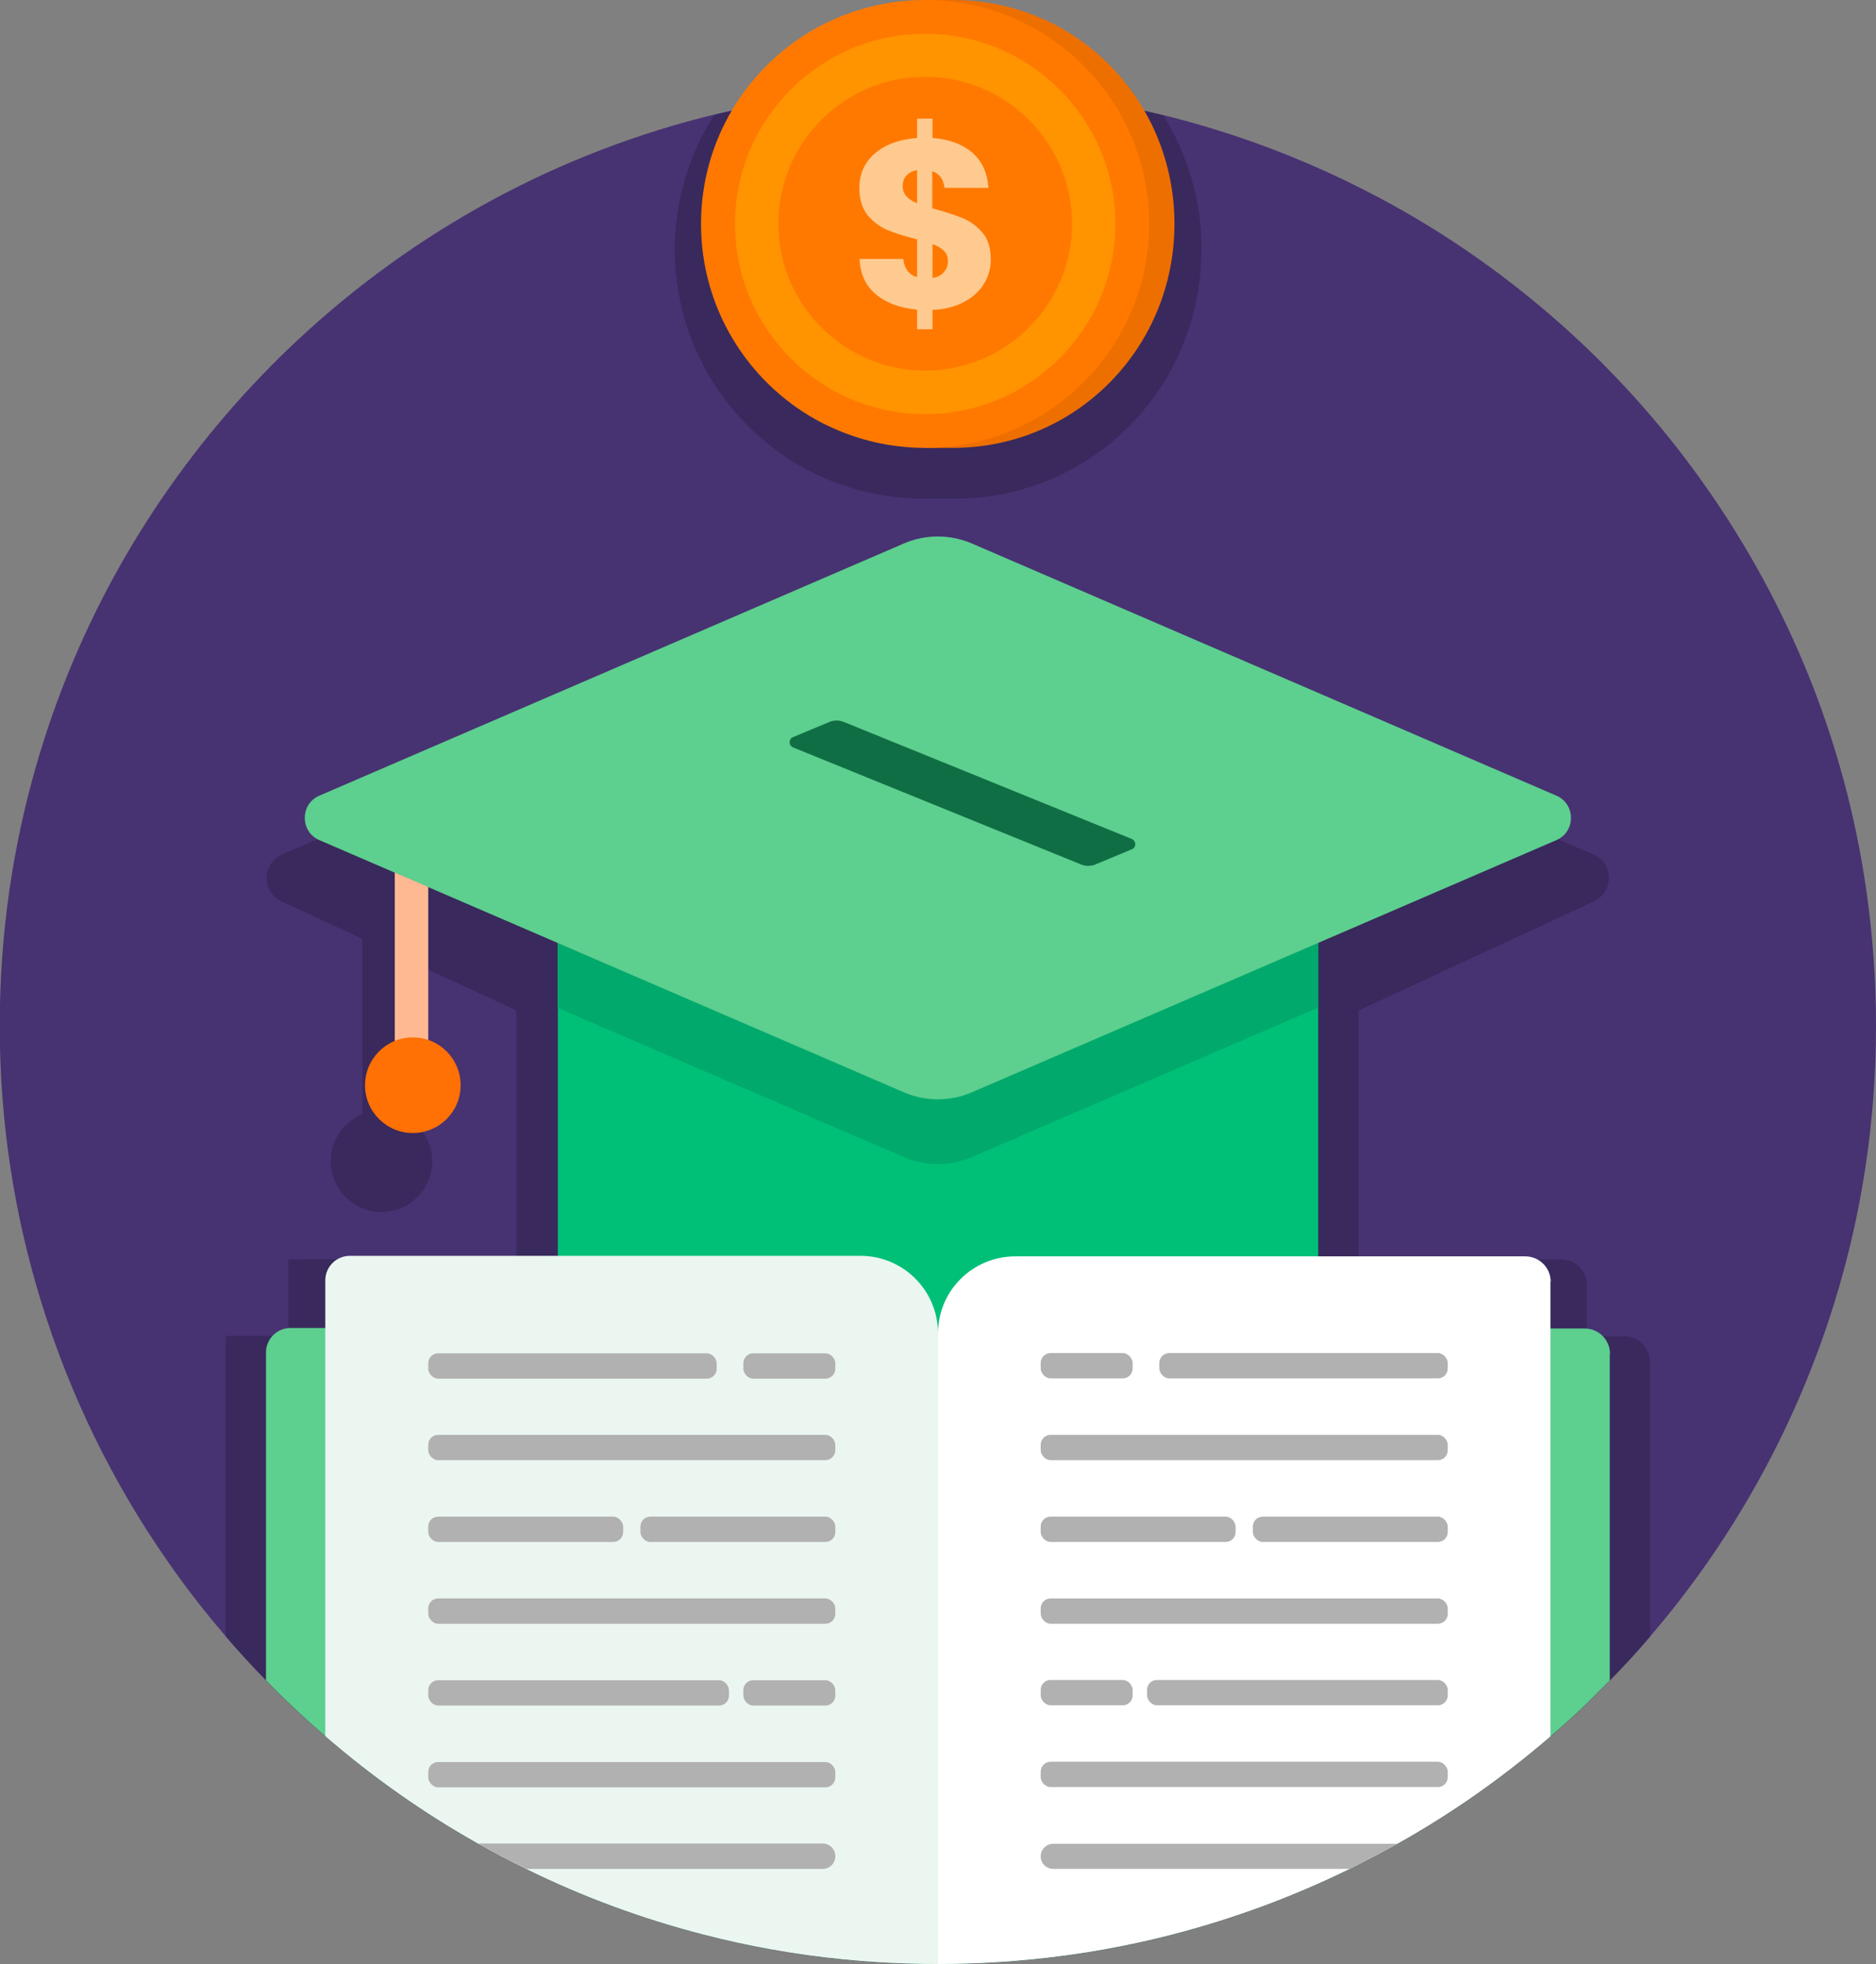 <?xml version="1.0" encoding="UTF-8"?><svg id="Layer_2" xmlns="http://www.w3.org/2000/svg" viewBox="0 0 71.8 75.16"><rect x="0" y="0" width="71.8" height="75.16" fill="#808080" stroke="none"/><defs><style>.cls-1{fill:#01aa6c;}.cls-2{fill:#00c077;}.cls-3{fill:#ebf6f1;}.cls-4{fill:#ed6f00;}.cls-5{fill:#fff;}.cls-6{fill:#ffb992;}.cls-7{fill:#ffca8f;}.cls-8{fill:#ff9300;}.cls-9{fill:#ff7005;}.cls-10{fill:#ff7900;}.cls-11{fill:#b1b1b1;}.cls-12{fill:#106e45;}.cls-13{fill:#2e2049;}.cls-14{fill:#5dcf8e;}.cls-15{fill:#473272;}.cls-16{opacity:.53;}</style></defs><g id="Layer_1-2"><g><path class="cls-15" d="M71.8,39.26c0,3.67-.55,7.22-1.58,10.55-1.47,4.77-3.9,9.13-7.07,12.82-.49,.58-1.01,1.14-1.54,1.68-.29,.29-.58,.58-.87,.87-.45,.44-.92,.86-1.4,1.27-1.8,1.55-3.75,2.93-5.84,4.1-.6,.34-1.22,.66-1.84,.97-2.12,1.04-4.35,1.87-6.67,2.48-2.9,.76-5.95,1.16-9.09,1.16h0c-1.23,0-2.44-.06-3.64-.18-1.83-.18-3.61-.5-5.35-.95-2.36-.61-4.63-1.45-6.78-2.51-.62-.3-1.24-.63-1.84-.97-2.08-1.17-4.04-2.55-5.84-4.11-.48-.41-.94-.83-1.4-1.27-.3-.28-.59-.57-.87-.87-.53-.54-1.04-1.1-1.54-1.68-.79-.92-1.54-1.88-2.23-2.88-2.1-3.01-3.74-6.36-4.84-9.94-1.03-3.34-1.58-6.88-1.58-10.55,0-1.78,.13-3.54,.38-5.25,.83-5.66,2.98-10.9,6.14-15.38,1.54-2.19,3.33-4.21,5.31-6,4.5-4.07,10.04-7.02,16.18-8.39,.95-.21,1.92-.39,2.9-.53,1.63-.23,3.3-.34,5-.34s3.46,.12,5.14,.37c4.2,.6,8.17,1.93,11.77,3.85,2.37,1.26,4.58,2.79,6.59,4.53,2.22,1.92,4.2,4.11,5.89,6.52,3.15,4.48,5.31,9.71,6.13,15.38,.25,1.72,.38,3.47,.38,5.25Z"/><g class="cls-16"><path class="cls-13" d="M45.98,9.54c0,5.27-4.17,9.54-9.44,9.54h-1.18c-1.47,0-2.86-.33-4.1-.92-.18-.09-.37-.18-.54-.28-2.92-1.63-4.89-4.75-4.89-8.33,0-1.89,.55-3.66,1.5-5.14,.23-.06,.45-.11,.68-.16,.95-.21,1.92-.39,2.9-.53,1.63-.23,3.3-.34,5-.34s3.46,.12,5.14,.37c1.18,.17,2.34,.39,3.47,.67,.93,1.48,1.47,3.25,1.47,5.14Z"/><path class="cls-13" d="M63.15,52.1v10.54c-.49,.58-1.01,1.14-1.54,1.68-.29,.29-.58,.58-.87,.87-.45,.44-.92,.86-1.4,1.27-1.8,1.55-3.75,2.93-5.84,4.1-.6,.34-1.22,.66-1.84,.97-2.12,1.04-4.35,1.87-6.67,2.48-2.9,.76-5.95,1.16-9.09,1.16h0c-1.23,0-2.44-.06-3.64-.18-1.83-.18-3.61-.5-5.35-.95-2.36-.61-4.63-1.45-6.78-2.51-.62-.3-1.24-.63-1.84-.97-2.08-1.17-4.04-2.55-5.84-4.11-.48-.41-.94-.83-1.4-1.27-.3-.28-.59-.57-.87-.87-.53-.54-1.04-1.1-1.54-1.68v-11.5h2.4v-2.93l8.73-.06v-9.47l-4.57-2.12-1.35-.63-3.05-1.42c-.79-.34-.79-1.46,0-1.8l23.71-10.23c.88-.38,1.88-.38,2.76,0l23.71,10.23c.79,.34,.79,1.46,0,1.8l-8.98,4.17v9.47l7.77,.06c.53,0,.96,.44,.96,.97v1.97h1.44c.53,0,.97,.43,.97,.97Z"/><path class="cls-13" d="M13.87,35.81v6.83c-.71,.29-1.21,.98-1.21,1.8,0,1.07,.87,1.94,1.94,1.94s1.94-.87,1.94-1.94c0-.85-.55-1.58-1.32-1.84v-6.2l-1.35-.58Z"/></g><g><path class="cls-4" d="M36.47,0h-1.06V17.14h1.06c4.73,0,8.48-3.84,8.48-8.57S41.21,0,36.47,0Z"/><path class="cls-10" d="M43.98,8.57c0,4.73-3.84,8.57-8.57,8.57-1.32,0-2.57-.3-3.69-.83-.17-.08-.33-.16-.49-.25-2.62-1.46-4.4-4.27-4.4-7.49s1.77-6.02,4.4-7.49c.16-.09,.32-.17,.49-.25,1.12-.53,2.37-.83,3.69-.83,4.73,0,8.57,3.84,8.57,8.57Z"/><path class="cls-8" d="M35.41,15.85c-4.02,0-7.28-3.27-7.28-7.28s3.27-7.28,7.28-7.28,7.28,3.27,7.28,7.28-3.27,7.28-7.28,7.28Zm0-12.91c-3.1,0-5.62,2.52-5.62,5.62s2.52,5.62,5.62,5.62,5.62-2.52,5.62-5.62-2.52-5.62-5.62-5.62Z"/><path class="cls-7" d="M37.66,10.86c-.17,.28-.43,.52-.77,.7-.34,.18-.74,.28-1.2,.3v.74h-.59v-.75c-.65-.06-1.17-.25-1.57-.58-.4-.33-.61-.79-.63-1.36h1.67c.04,.37,.21,.6,.53,.7v-1.45c-.48-.12-.86-.24-1.14-.36-.28-.12-.53-.3-.75-.56-.21-.26-.32-.61-.32-1.05,0-.55,.21-1,.62-1.34s.94-.52,1.59-.57v-.74h.59v.74c.64,.05,1.15,.24,1.52,.56,.37,.32,.58,.77,.62,1.35h-1.68c-.04-.33-.19-.54-.47-.64v1.42c.51,.14,.9,.27,1.17,.38,.27,.11,.52,.29,.74,.54,.22,.25,.33,.6,.33,1.04,0,.34-.09,.65-.26,.93Zm-2.97-3.35c.09,.1,.23,.2,.41,.27v-1.27c-.17,.03-.31,.1-.4,.2-.1,.1-.15,.24-.15,.42,0,.15,.05,.28,.14,.38Zm1.43,2.91c.11-.12,.16-.26,.16-.43,0-.16-.05-.29-.15-.39-.1-.1-.25-.19-.44-.26v1.3c.18-.03,.33-.1,.43-.22Z"/></g><g><path class="cls-2" d="M50.45,34.34v14.53c0,4.67-29.1,4.67-29.1,0v-14.53h29.1Z"/><path class="cls-1" d="M50.45,34.34v4.22l-13.25,5.72c-.83,.36-1.77,.36-2.61,0l-13.25-5.71v-4.22h29.1Z"/><path class="cls-14" d="M59.57,32.15l-22.37,9.65c-.83,.36-1.77,.36-2.61,0l-22.37-9.65c-.74-.32-.74-1.38,0-1.7l22.37-9.65c.83-.36,1.77-.36,2.61,0l22.37,9.65c.74,.32,.74,1.38,0,1.7Z"/><path class="cls-12" d="M30.37,28.61l11,4.47c.17,.07,.35,.07,.51,.02l1.44-.6c.18-.07,.17-.33-.02-.4l-11-4.47c-.17-.07-.35-.07-.51-.02l-1.44,.6c-.18,.07-.17,.33,.02,.4Z"/></g><g><path class="cls-14" d="M35.9,53.77v21.39h0c-1.23,0-2.44-.06-3.64-.18-1.83-.18-3.61-.5-5.35-.95-2.36-.61-4.63-1.45-6.78-2.51-.62-.3-1.24-.63-1.84-.97-2.08-1.17-4.04-2.55-5.84-4.11-.48-.41-.94-.83-1.4-1.27-.3-.28-.59-.57-.87-.87v-12.54c0-.52,.42-.94,.94-.94h21.82c1.62,0,2.93,1.3,2.96,2.91h0v.03Z"/><path class="cls-3" d="M35.9,53.75h0v21.41h0c-1.23,0-2.44-.06-3.64-.18-1.83-.18-3.61-.5-5.35-.95-2.36-.61-4.63-1.45-6.78-2.51-.62-.3-1.24-.63-1.84-.97-2.08-1.17-4.04-2.55-5.84-4.11v-17.44c0-.52,.42-.94,.94-.94h19.55c1.62,0,2.94,1.31,2.96,2.93v2.74h0Z"/><path class="cls-14" d="M61.61,51.8v12.51c-.29,.29-.58,.58-.87,.87-.45,.44-.92,.86-1.4,1.27-1.8,1.55-3.75,2.93-5.84,4.1-.6,.34-1.22,.66-1.84,.97-2.12,1.04-4.35,1.87-6.67,2.48-2.9,.76-5.95,1.16-9.09,1.16h0v-21.37s0-.02,0-.02h0v-.02h0c.03-1.62,1.34-2.91,2.96-2.91h21.79c.53,0,.97,.43,.97,.97Z"/><path class="cls-5" d="M59.34,49.04v17.41c-1.8,1.55-3.75,2.93-5.84,4.1-.6,.34-1.22,.66-1.84,.97-2.12,1.04-4.35,1.87-6.67,2.48-2.9,.76-5.95,1.16-9.09,1.16h0v-24.13s0-.02,0-.02c.01-1.62,1.33-2.93,2.96-2.93h19.52c.53,0,.97,.43,.97,.97Z"/><g><rect class="cls-11" x="16.39" y="51.79" width="11.04" height=".97" rx=".38" ry=".38"/><rect class="cls-11" x="28.45" y="51.79" width="3.52" height=".97" rx=".38" ry=".38"/><rect class="cls-11" x="16.39" y="54.91" width="15.58" height=".97" rx=".38" ry=".38"/><rect class="cls-11" x="16.39" y="58.04" width="7.46" height=".97" rx=".38" ry=".38"/><rect class="cls-11" x="24.51" y="58.04" width="7.46" height=".97" rx=".38" ry=".38"/><rect class="cls-11" x="16.39" y="61.17" width="15.58" height=".97" rx=".38" ry=".38"/><rect class="cls-11" x="28.45" y="64.3" width="3.52" height=".97" rx=".38" ry=".38"/><rect class="cls-11" x="16.39" y="64.3" width="11.51" height=".97" rx=".38" ry=".38"/><rect class="cls-11" x="16.39" y="67.43" width="15.58" height=".97" rx=".38" ry=".38"/><path class="cls-11" d="M31.97,71.04c0,.13-.05,.25-.14,.34-.09,.09-.21,.14-.34,.14h-11.35c-.62-.3-1.24-.63-1.84-.97h13.19c.27,0,.48,.22,.48,.48Z"/></g><g><rect class="cls-11" x="44.37" y="51.79" width="11.04" height=".97" rx=".38" ry=".38" transform="translate(99.78 104.54) rotate(180)"/><rect class="cls-11" x="39.83" y="51.79" width="3.52" height=".97" rx=".38" ry=".38" transform="translate(83.18 104.54) rotate(180)"/><rect class="cls-11" x="39.83" y="54.91" width="15.58" height=".97" rx=".38" ry=".38" transform="translate(95.24 110.79) rotate(180)"/><rect class="cls-11" x="47.95" y="58.04" width="7.46" height=".97" rx=".38" ry=".38" transform="translate(103.36 117.05) rotate(180)"/><rect class="cls-11" x="39.83" y="58.04" width="7.46" height=".97" rx=".38" ry=".38" transform="translate(87.12 117.05) rotate(-180)"/><rect class="cls-11" x="39.83" y="61.17" width="15.58" height=".97" rx=".38" ry=".38" transform="translate(95.24 123.31) rotate(180)"/><rect class="cls-11" x="39.83" y="64.3" width="3.52" height=".97" rx=".38" ry=".38" transform="translate(83.18 129.56) rotate(-180)"/><rect class="cls-11" x="43.91" y="64.3" width="11.51" height=".97" rx=".38" ry=".38" transform="translate(99.32 129.56) rotate(-180)"/><rect class="cls-11" x="39.83" y="67.43" width="15.58" height=".97" rx=".38" ry=".38" transform="translate(95.24 135.82) rotate(-180)"/><path class="cls-11" d="M53.5,70.55c-.6,.34-1.22,.66-1.84,.97h-11.35c-.13,0-.25-.05-.34-.14-.09-.09-.14-.21-.14-.34,0-.27,.22-.48,.48-.48h13.19Z"/></g></g><polygon class="cls-6" points="15.11 33.39 16.39 33.94 16.39 41.53 15.11 41.53 15.11 33.39"/><circle class="cls-9" cx="15.8" cy="41.53" r="1.83"/></g></g></svg>
